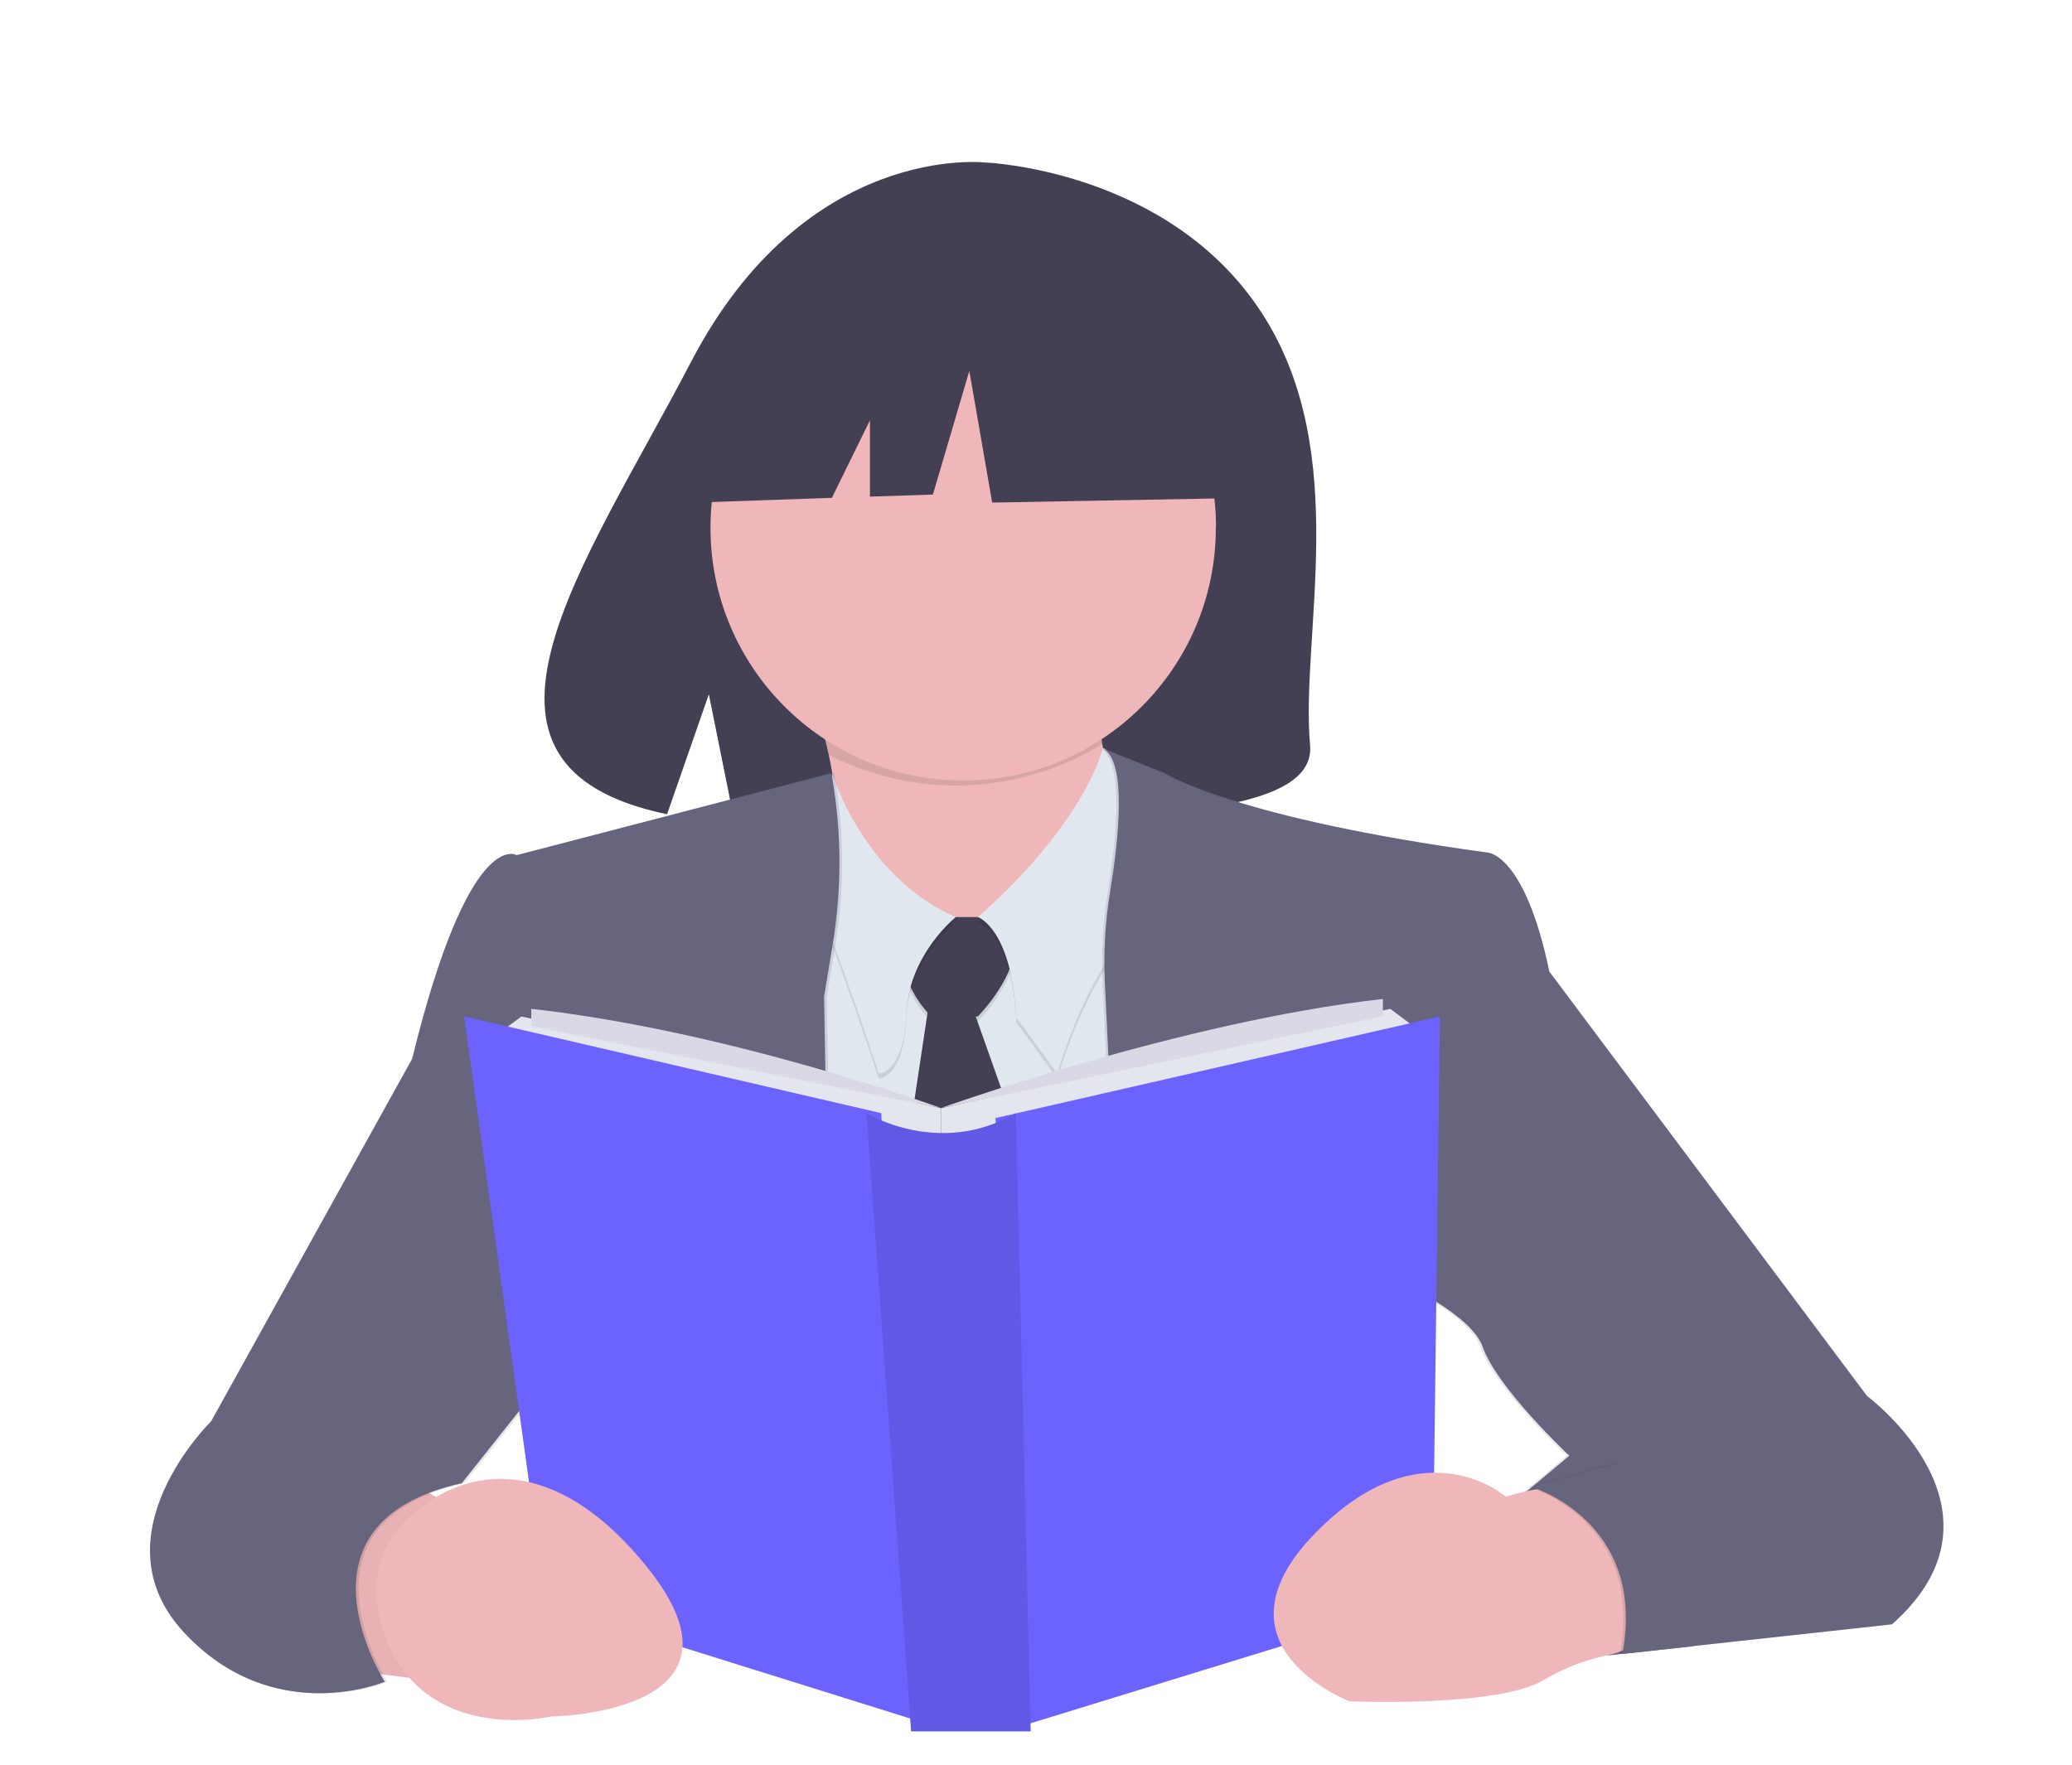 <?xml version="1.0" encoding="utf-8"?>
<!-- Generator: Adobe Illustrator 19.0.1, SVG Export Plug-In . SVG Version: 6.00 Build 0)  -->
<svg version="1.1" id="_x35_e1838a0-6e06-4e3f-aa75-de6d8e6cdfa0"
	 xmlns="http://www.w3.org/2000/svg" xmlns:xlink="http://www.w3.org/1999/xlink" x="0px" y="0px" viewBox="-495 572 1007 858"
	 style="enable-background:new -495 572 1007 858;" xml:space="preserve">
<style type="text/css">
	.st0{fill:#444053;}
	.st1{fill:#EFB7B9;}
	.st2{opacity:3.000000e-002;enable-background:new    ;}
	.st3{opacity:0.1;enable-background:new    ;}
	.st4{fill:#E1E7EF;}
	.st5{fill:#67647E;}
	.st6{fill:#E4E6ED;}
	.st7{fill:#6C63FF;}
	.st8{fill:#D8D9E5;}
</style>
<path class="st0" d="M118.6,724.7C73.4,654.3-16.1,651-16.1,651s-87.2-10.3-143.1,97c-52.1,99.9-124.1,196.4-11.6,219.8l20.3-58.3
	l12.6,62.6c16,1.1,32.1,1.3,48.1,0.8c120.5-3.6,235.2,1,231.5-38.8C136.9,881.2,162.2,792.5,118.6,724.7z"/>
<title>reading list</title>
<polygon class="st1" points="-320.1,1384.6 -291.1,1388.2 -274.2,1305 -306.8,1285.7 -349,1331.5 "/>
<polygon class="st2" points="-320.1,1384.6 -291.1,1388.2 -274.2,1305 -306.8,1285.7 -349,1331.5 "/>
<path class="st1" d="M68.4,975.6l-70,62.7c0,0-135.1,30.2-101.4-12.1c19.1-23.9,16.6-60.2,10.8-87.2c-2.6-12.2-6.2-24.2-10.8-35.9
	c0,0,173.8-104.9,149.7-25.3c-7.2,23.6-8.2,41.8-6,55.8C45.8,966.6,68.4,975.6,68.4,975.6z"/>
<path class="st3" d="M46.8,877.8c-7.2,23.6-8.2,41.8-6,55.8c-40.3,24.9-90.6,27-132.8,5.4c-2.6-12.2-6.2-24.2-10.8-35.9
	C-102.9,903.1,70.9,798.2,46.8,877.8z"/>
<path class="st1" d="M95.9,828.6c0,67.8-55,122.8-122.8,122.8s-122.8-55-122.8-122.8c0-67.8,55-122.8,122.8-122.8
	c67.6-0.2,122.6,54.4,122.9,122.1C95.9,828.1,95.9,828.3,95.9,828.6z"/>
<polygon class="st4" points="-123.4,991.2 -123.4,1238.6 114.3,1219.3 74.5,967.1 -30.5,1029.9 "/>
<path class="st3" d="M5.7,1143.3l-26.5-74.8h1.1C8.1,1038.3-4,1020.2-4,1020.2h-38.5c-24.5,17.4-7.5,39.9-1.7,46.4l-11.5,76.6
	L5.7,1143.3z"/>
<path class="st0" d="M5.7,1140.9l-26.5-74.8h1.1C8.1,1035.9-4,1017.8-4,1017.8h-38.5c-24.5,17.4-7.5,39.9-1.7,46.4l-11.5,76.6H5.7z"
	/>
<path class="st3" d="M41,937.9c0,0-7.6,35.3-60.7,82.3c0,0,16.3,5.4,18.7,48.9l19.9,27.2c0,0,15.7-56.7,43.4-76c27.8-19.3,0-70,0-70
	L41,937.9z"/>
<path class="st4" d="M41,935.5c0,0-7.6,35.3-60.7,82.3c0,0,16.3,5.4,18.7,48.9l19.9,27.2c0,0,15.7-56.7,43.4-76c27.8-19.3,0-70,0-70
	L41,935.5z"/>
<path class="st3" d="M-30.5,1020.2c0,0-22.8,18.1-24.1,47.1s-13.3,29-13.3,29s-30.2-92.9-39.8-101.4s17.4-44.1,17.4-44.1
	S-75.1,1000.9-30.5,1020.2z"/>
<path class="st4" d="M-30.5,1017.8c0,0-22.8,18.1-24.1,47.1c-1.2,29-13.3,29-13.3,29s-30.2-92.9-39.9-101.4
	c-9.7-8.4,17.4-44.1,17.4-44.1S-75.1,998.5-30.5,1017.8z"/>
<path class="st3" d="M39.5,935.7l30.2,12.1c0,0,33.8,21.8,156.9,38.6c0,0,18.1,0,30.2,57.9l154.4,206.3c0,0,74.8,55.5,12.1,111
	l-138.1,15.1c0,0,79.6-76-41-78.4l22.3-18.7c0,0-35-32.6-42.2-53.1c-7.2-20.5-66.3-43.4-66.3-43.4l7.2,173.8l-108.6,16.9
	l-15.7-323.3c-0.8-15.2,0.1-30.5,2.6-45.6C47.4,980.3,51.8,941.4,39.5,935.7z"/>
<path class="st5" d="M40.7,935.7l30.2,12.1c0,0,33.8,21.8,156.9,38.6c0,0,18.1,0,30.2,57.9l154.4,206.3c0,0,74.8,55.5,12.1,111
	l-138.1,15.1c0,0,79.6-76-41-78.4l22.3-18.7c0,0-35-32.6-42.2-53.1s-66.3-43.4-66.3-43.4l7.2,173.8l-108.7,16.9l-15.7-323.3
	c-0.8-15.2,0.1-30.5,2.6-45.6C48.6,980.3,53,941.4,40.7,935.7z"/>
<path class="st3" d="M-89.6,947.8l-153.2,39.9c0,0-22.9-14.5-50.7,99l-97.7,176.2c0,0-56.7,55.5-13.3,102.6s97.8,24.1,97.8,24.1
	s-49.5-77.2,37.4-96.5l32.6-41l147.2,16.9l-3.7-212.4l4.1-24.8c4.5-26.8,4.5-54.1,0-80.8L-89.6,947.8z"/>
<path class="st5" d="M-90.8,947.8L-244,987.7c0,0-22.9-14.5-50.7,99l-97.7,176.2c0,0-56.8,55.5-13.3,102.5
	c43.5,47,97.7,24.1,97.7,24.1s-49.5-77.2,37.4-96.5l32.6-41l147.2,16.9l-3.7-212.4l4.1-24.8c4.5-26.8,4.5-54.1,0-80.8L-90.8,947.8z"
	/>
<polygon class="st6" points="-241.6,1066.1 -256.1,1076.9 -37.7,1132.4 -37.7,1110.7 "/>
<polygon class="st6" points="180.7,1062.4 195.2,1073.3 -37.7,1132.4 -37.7,1110.7 "/>
<polygon class="st7" points="-269.4,1066.1 -66.7,1113.1 -52.2,1407.5 -229.6,1352 "/>
<polygon class="st7" points="204.8,1066.1 -11.2,1115.5 0.9,1411.2 201.2,1349.6 "/>
<path class="st7" d="M-73.9,1113.1c0,0,35.4,21.8,72.6,0l7.2,300.5h-58.1L-73.9,1113.1z"/>
<path class="st3" d="M-73.9,1113.1c0,0,35.4,21.8,72.6,0l7.2,300.5h-58.1L-73.9,1113.1z"/>
<path class="st8" d="M-236.8,1062.4v8.4l199.1,39.8C-37.7,1110.7-139.1,1073.3-236.8,1062.4z"/>
<path class="st8" d="M177.1,1057.6v8.4l-214.8,44.6C-37.7,1110.7,79.3,1068.5,177.1,1057.6z"/>
<path class="st1" d="M243.1,1297.8l-6.3,1.7c0,0-41-35.9-93.3,18.5c-52.3,54.4,17.4,81,17.4,81s71.8,3.1,94.3-10.3
	c9.7-5.8,20.3-9.9,31.4-12.2c6.8-1.3,13-4.8,17.6-9.9l0,0c8.6-9.4,12.4-22.1,10.5-34.6l0,0c-2.5-16.6-14.6-30.1-30.9-34.4l0,0
	C270.5,1294.1,256.4,1294.2,243.1,1297.8z"/>
<path class="st1" d="M-288.7,1303.8c0,0,48.3-43.4,107.4,29c59.1,72.4-45.9,73.6-45.9,73.6s-56.8,13.2-78.4-33.8
	S-288.7,1303.8-288.7,1303.8z"/>
<path class="st3" d="M248.2,1294.9c0,0,56.1,16.4,44.1,81.1l33.9-3.7l7.2-32.9l-14.5-45.8l-27.8-10.9L248.2,1294.9z"/>
<path class="st5" d="M249.4,1294.9c0,0,56.1,16.4,44.1,81.1l33.9-3.7l7.2-32.9l-14.5-45.8l-27.8-10.9L249.4,1294.9z"/>
<polygon class="st0" points="91.5,738.7 -1.7,696 -130.4,713.5 -157,816.3 -90.7,814 -72.2,776.3 -72.2,813.4 -41.6,812.4 
	-23.9,752.3 -12.8,816.3 95.9,814.3 "/>
</svg>
